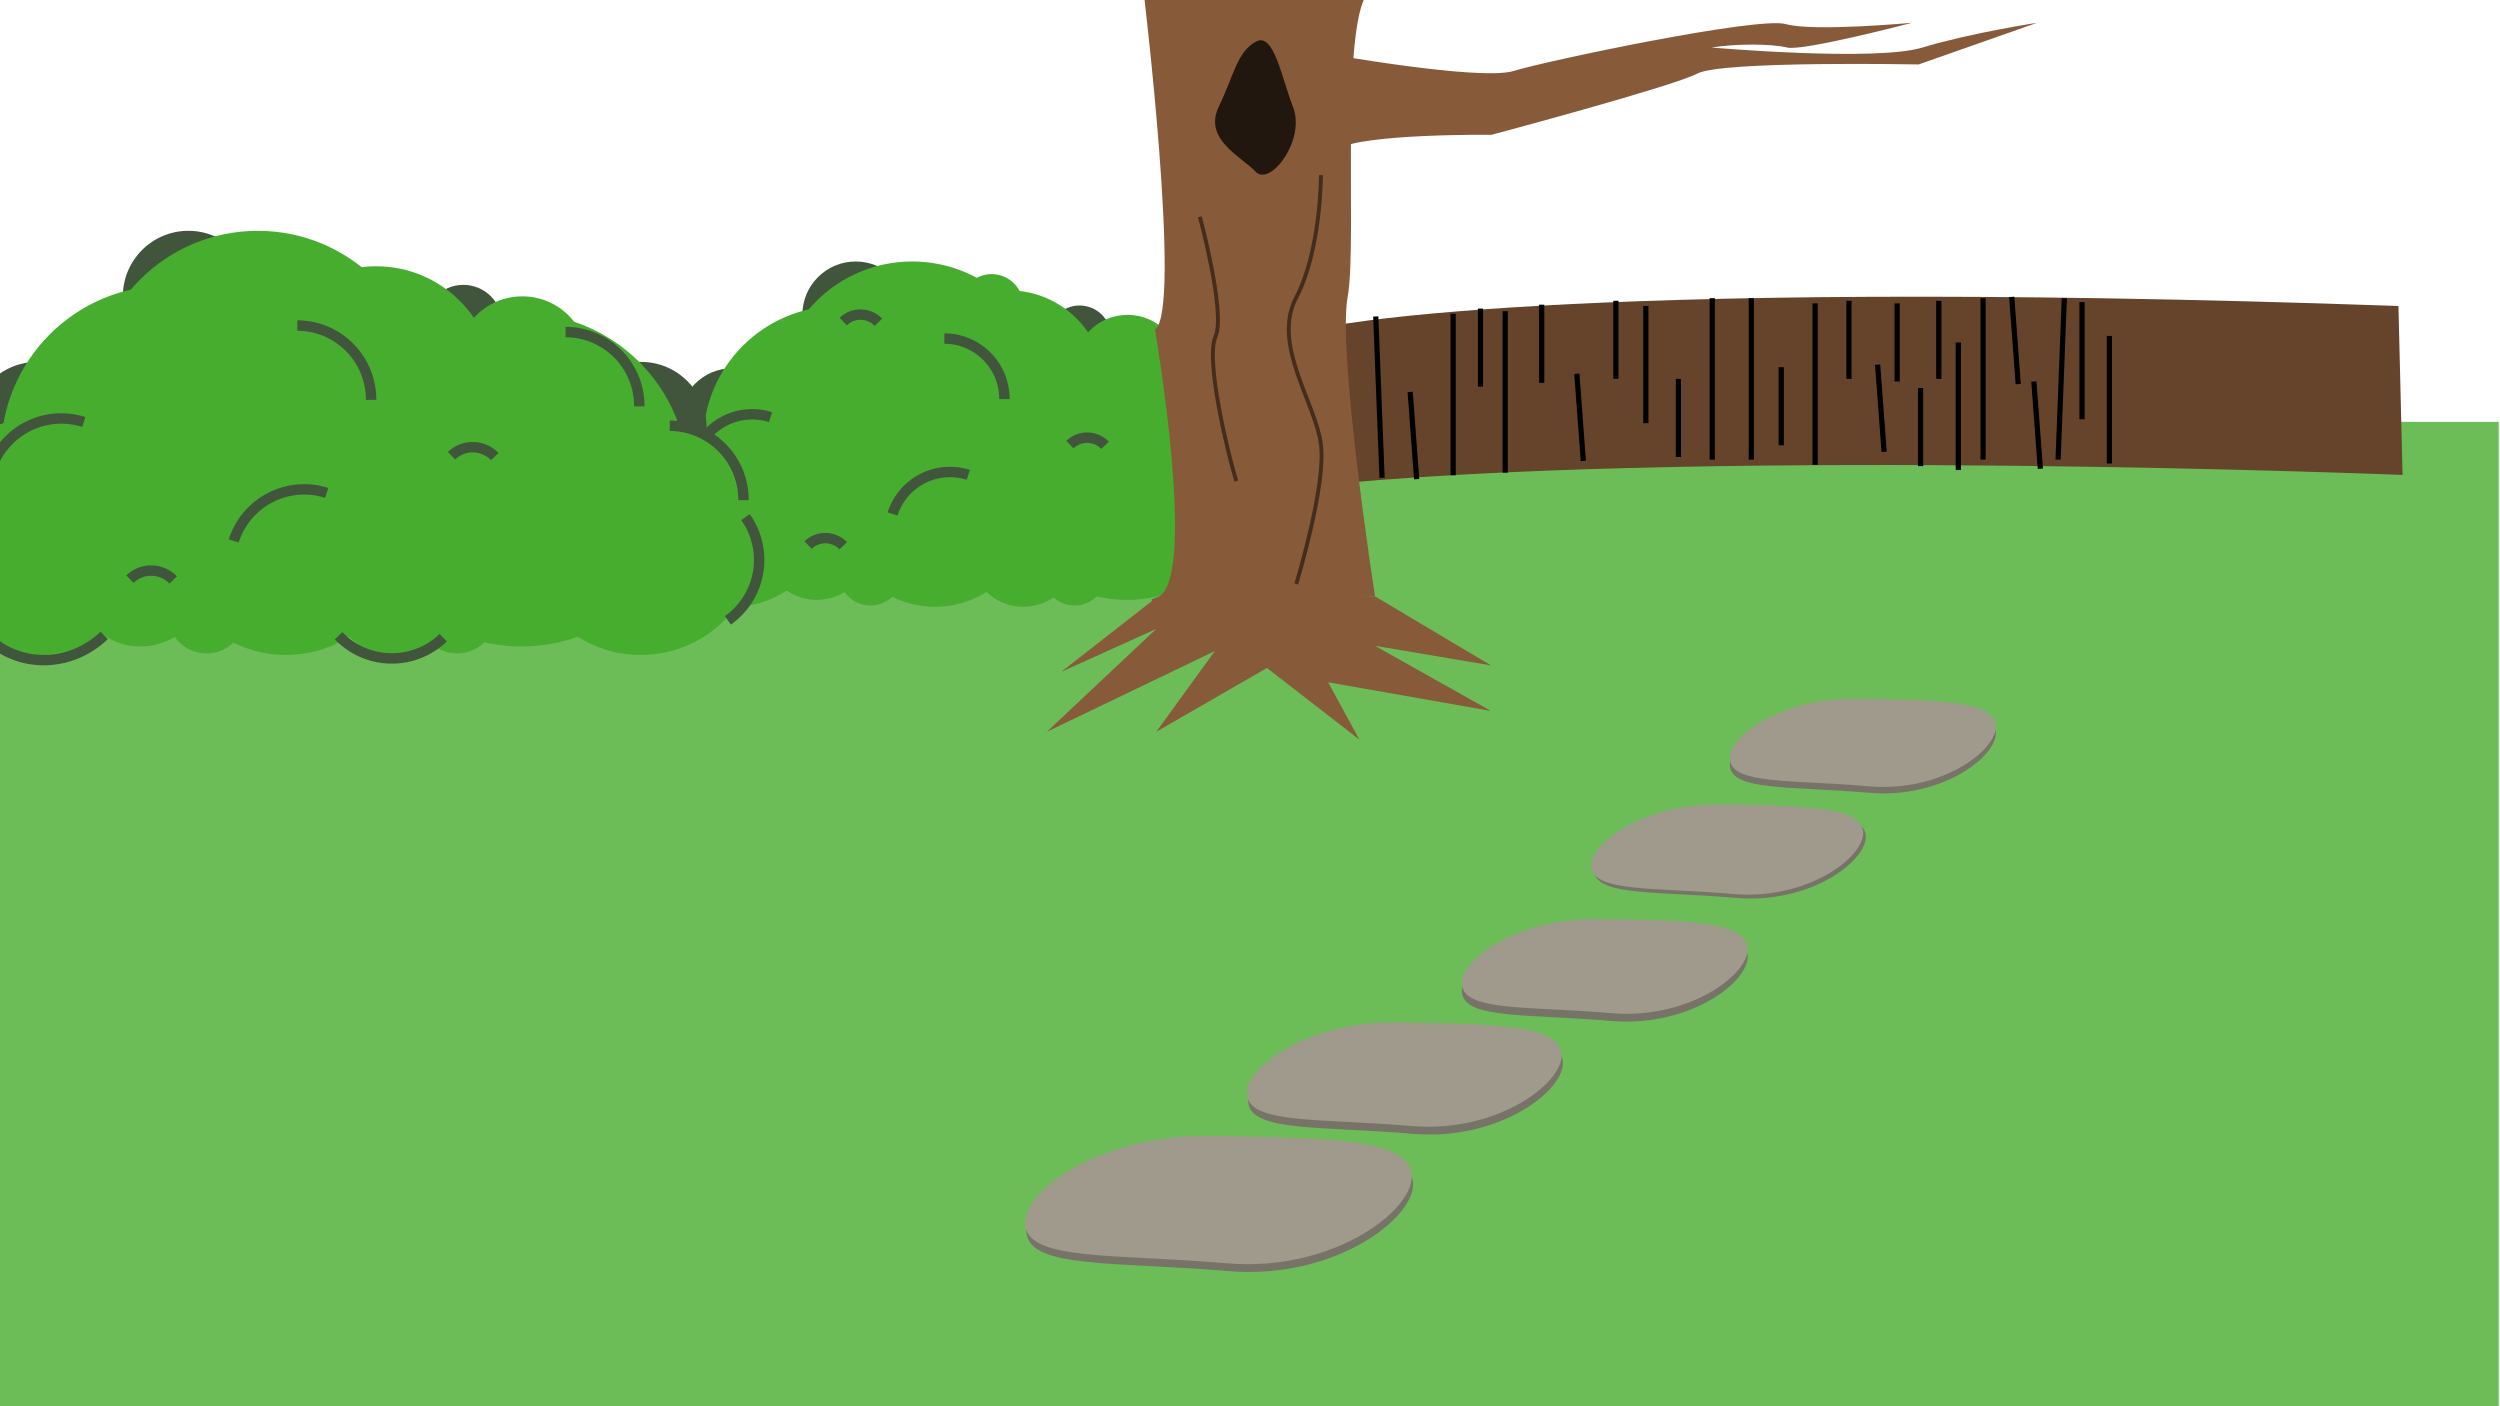 <svg id="Layer_4" data-name="Layer 4" xmlns="http://www.w3.org/2000/svg" xmlns:xlink="http://www.w3.org/1999/xlink" viewBox="0 0 1920 1080">
  <defs>
    <style>
      .cls-1, .cls-10, .cls-13, .cls-7 {
        fill: none;
      }

      .cls-2 {
        clip-path: url(#clip-path);
      }

      .cls-3 {
        fill: #6cbd58;
      }

      .cls-4 {
        fill: #65442b;
      }

      .cls-5 {
        fill: #41553d;
      }

      .cls-6 {
        fill: #47ad2e;
      }

      .cls-7 {
        stroke: #41553d;
        stroke-width: 8px;
      }

      .cls-10, .cls-13, .cls-7 {
        stroke-miterlimit: 10;
      }

      .cls-8 {
        fill: #787369;
      }

      .cls-9 {
        fill: #a09a8c;
      }

      .cls-10 {
        stroke: #000;
        stroke-width: 4px;
      }

      .cls-11 {
        fill: #875a39;
      }

      .cls-12 {
        fill: #22170e;
      }

      .cls-13 {
        stroke: #442d1d;
        stroke-width: 3px;
      }
    </style>
    <clipPath id="clip-path">
      <rect class="cls-1" width="1919" height="1080"/>
    </clipPath>
  </defs>
  <title>Artboard 1</title>
  <g class="cls-2">
    <g id="Mellemgrund">
      <rect class="cls-3" x="-3" y="324" width="1923" height="756"/>
      <path class="cls-4" d="M1014,252s171-40,828-17l3.18,129.76S1332,344,1031,371Z"/>
      <g>
        <circle class="cls-5" cx="657.18" cy="241.81" r="40.98"/>
        <circle class="cls-5" cx="562.65" cy="323.77" r="40.98"/>
        <circle class="cls-5" cx="829.07" cy="258.94" r="24.32"/>
        <circle class="cls-6" cx="644.14" cy="339.21" r="104.15"/>
        <circle class="cls-6" cx="774.57" cy="297.01" r="74.01"/>
        <circle class="cls-6" cx="718.14" cy="392" r="74.01"/>
        <circle class="cls-5" cx="940.19" cy="323.77" r="40.98"/>
        <circle class="cls-6" cx="865.49" cy="356.56" r="104.15"/>
        <circle class="cls-6" cx="939.99" cy="392" r="74.01"/>
        <circle class="cls-6" cx="562.93" cy="392" r="74.01"/>
        <circle class="cls-6" cx="865.97" cy="282.79" r="40.98"/>
        <circle class="cls-6" cx="700.56" cy="304.97" r="104.15"/>
        <circle class="cls-6" cx="761.56" cy="234.84" r="24.32"/>
        <circle class="cls-6" cx="785.96" cy="425.04" r="40.98"/>
        <circle class="cls-6" cx="668.51" cy="440.72" r="24.32"/>
        <circle class="cls-6" cx="825.21" cy="440.72" r="24.32"/>
        <circle class="cls-6" cx="627.26" cy="419.74" r="40.98"/>
        <path class="cls-7" d="M533.62,350.37a46.26,46.26,0,0,1,58.16-30"/>
        <path class="cls-7" d="M620.62,418.59a19.11,19.11,0,0,1,27,.54"/>
        <path class="cls-7" d="M821.68,341.45a19.12,19.12,0,0,1,27,.53"/>
        <path class="cls-7" d="M647.62,246.94a19.11,19.11,0,0,1,27,.54"/>
        <path class="cls-7" d="M685.5,394.73a46.26,46.26,0,0,1,58.16-30.05"/>
        <path class="cls-7" d="M725.29,260a46.25,46.25,0,0,1,46.08,46.49"/>
        <path class="cls-7" d="M903.69,368.51A46.27,46.27,0,0,1,949.77,415"/>
      </g>
      <circle class="cls-6" cx="273.28" cy="381.1" r="27.24"/>
      <path class="cls-7" d="M145.67,394.66a21.4,21.4,0,0,1,30.27.6"/>
      <circle class="cls-5" cx="144.69" cy="227.6" r="50.34"/>
      <circle class="cls-5" cx="28.57" cy="328.28" r="50.34"/>
      <circle class="cls-5" cx="355.83" cy="248.65" r="29.88"/>
      <circle class="cls-6" cx="128.68" cy="347.25" r="127.93"/>
      <circle class="cls-6" cx="288.9" cy="295.41" r="90.91"/>
      <circle class="cls-6" cx="219.57" cy="412.09" r="90.91"/>
      <circle class="cls-5" cx="492.33" cy="328.28" r="50.34"/>
      <circle class="cls-6" cx="400.57" cy="368.56" r="127.93"/>
      <circle class="cls-6" cx="492.08" cy="412.09" r="90.91"/>
      <circle class="cls-6" cx="28.92" cy="412.09" r="90.91"/>
      <circle class="cls-6" cx="401.17" cy="277.94" r="50.34"/>
      <circle class="cls-6" cx="197.98" cy="305.2" r="127.93"/>
      <circle class="cls-6" cx="302.88" cy="452.68" r="50.34"/>
      <circle class="cls-6" cx="158.61" cy="471.94" r="29.88"/>
      <circle class="cls-6" cx="351.1" cy="471.94" r="29.88"/>
      <circle class="cls-6" cx="107.94" cy="446.17" r="50.34"/>
      <path class="cls-7" d="M-7.08,361a56.83,56.83,0,0,1,71.44-36.91"/>
      <path class="cls-7" d="M99.79,444.76a23.47,23.47,0,0,1,33.2.66"/>
      <path class="cls-7" d="M346.76,350a23.47,23.47,0,0,1,33.21.66"/>
      <path class="cls-7" d="M179.48,415.44a56.83,56.83,0,0,1,71.44-36.9"/>
      <path class="cls-7" d="M228.36,250A56.83,56.83,0,0,1,285,307.1"/>
      <path class="cls-7" d="M572.56,397.17A56.82,56.82,0,0,1,559,476.43"/>
      <path class="cls-8" d="M1085.15,907.21c3.65,27-59.38,76-141.76,69-86.06-7.38-151.34-1.82-155-28.84s59.08-70.32,141.76-69C1018.76,879.82,1081.49,880.2,1085.15,907.21Z"/>
      <path class="cls-9" d="M1084.15,901.21c3.65,27-59.38,76-141.76,69-86.06-7.38-151.34-1.82-155-28.84s59.08-70.32,141.76-69C1017.76,873.82,1080.49,874.2,1084.15,901.21Z"/>
      <path class="cls-8" d="M1200.2,814.64c3,22-48.31,61.88-115.35,56.13-70-6-123.14-1.49-126.11-23.47s48.07-57.22,115.34-56.13C1146.18,792.35,1197.22,792.66,1200.2,814.64Z"/>
      <path class="cls-9" d="M1199.2,808.64c3,22-48.31,61.88-115.35,56.13-70-6-123.14-1.49-126.11-23.47s48.07-57.22,115.34-56.13C1145.18,786.35,1196.22,786.66,1199.2,808.64Z"/>
      <path class="cls-8" d="M1342.15,733.09c2.7,20-43.89,56.21-104.78,51-63.6-5.46-111.85-1.35-114.55-21.31s43.66-52,104.77-51C1293.08,712.84,1339.44,713.12,1342.15,733.09Z"/>
      <path class="cls-9" d="M1342.15,727.09c2.7,20-43.89,56.21-104.78,51-63.6-5.46-111.85-1.35-114.55-21.31s43.66-52,104.77-51C1293.08,706.84,1339.44,707.12,1342.15,727.09Z"/>
      <path class="cls-8" d="M1432.83,641.12c2.57,19-41.76,53.46-99.68,48.46-60.51-5.21-106.41-1.32-109-20.31s41.55-49.43,99.69-48.46C1386.17,621.84,1430.27,622.13,1432.83,641.12Z"/>
      <path class="cls-9" d="M1430.83,638.12c2.57,19-41.76,53.46-99.68,48.46-60.51-5.21-106.41-1.32-109-20.31s41.55-49.43,99.69-48.46C1384.17,618.84,1428.27,619.13,1430.83,638.12Z"/>
      <path class="cls-8" d="M1532.71,561.56c2.48,18.58-40.89,52.24-97.53,47.31-59.17-5.16-104.06-1.39-106.55-20s40.68-48.3,97.53-47.3C1487.09,542.67,1530.22,543,1532.71,561.56Z"/>
      <path class="cls-9" d="M1532.71,556.56c2.48,18.58-40.89,52.24-97.53,47.31-59.17-5.16-104.06-1.39-106.55-20s40.68-48.3,97.53-47.3C1487.09,537.67,1530.22,538,1532.71,556.56Z"/>
      <path class="cls-7" d="M434.36,255A56.82,56.82,0,0,1,491,312.1"/>
      <path class="cls-7" d="M514.36,327A56.82,56.82,0,0,1,571,384.1"/>
      <path class="cls-7" d="M340.4,489.75A56.83,56.83,0,0,1,260,488.24"/>
      <path class="cls-7" d="M80,488c-26.16,25.19-66.86,25.3-91,.24"/>
      <line class="cls-10" x1="1088" y1="368" x2="1083" y2="301"/>
      <line class="cls-10" x1="1137" y1="237" x2="1137" y2="297"/>
      <line class="cls-10" x1="1156" y1="239" x2="1156" y2="363"/>
      <line class="cls-10" x1="1056.59" y1="243.05" x2="1061.41" y2="366.95"/>
      <line class="cls-10" x1="1184" y1="234" x2="1184" y2="294"/>
      <line class="cls-10" x1="1289" y1="291" x2="1289" y2="351"/>
      <line class="cls-10" x1="1241" y1="231" x2="1241" y2="291"/>
      <line class="cls-10" x1="1216" y1="354" x2="1211" y2="287"/>
      <line class="cls-10" x1="1116" y1="241" x2="1116" y2="365"/>
      <line class="cls-10" x1="1264" y1="235" x2="1264" y2="325"/>
      <line class="cls-10" x1="1315" y1="229" x2="1315" y2="353"/>
      <line class="cls-10" x1="1345" y1="229" x2="1345" y2="353"/>
      <line class="cls-10" x1="1368" y1="282" x2="1368" y2="342"/>
      <line class="cls-10" x1="1420" y1="231" x2="1420" y2="291"/>
      <line class="cls-10" x1="1394" y1="233" x2="1394" y2="357"/>
      <line class="cls-10" x1="1447" y1="347" x2="1442" y2="280"/>
      <line class="cls-10" x1="1457" y1="233" x2="1457" y2="293"/>
      <line class="cls-10" x1="1475" y1="298" x2="1475" y2="358"/>
      <line class="cls-10" x1="1489" y1="231" x2="1489" y2="291"/>
      <line class="cls-10" x1="1504" y1="263" x2="1504" y2="361"/>
      <line class="cls-10" x1="1523" y1="229" x2="1523" y2="353"/>
      <line class="cls-10" x1="1550" y1="295" x2="1545" y2="228"/>
      <line class="cls-10" x1="1567" y1="360" x2="1562" y2="293"/>
      <line class="cls-10" x1="1585.38" y1="229.05" x2="1580.62" y2="352.95"/>
      <line class="cls-10" x1="1599" y1="232" x2="1599" y2="322"/>
      <line class="cls-10" x1="1620" y1="258" x2="1620" y2="356"/>
      <g>
        <g>
          <path class="cls-11" d="M1014.5,40.5s122,22,148,14,188-42,209-36,97-1,97-1-84,22-96,19-40-3-58,0c0,0,126,11,162,0s88-19,88-19l-91,32s-151-3-170,7-158,47-158,47-100-1-118,11S1014.5,40.5,1014.5,40.5Z"/>
          <g>
            <polygon class="cls-11" points="815 516 821.27 511.11 888 459 1056 458 1145 511 1056 496 1145 546 1020 524 1044 568 973 513 888 562 933 500 804 562 888 483 815 516"/>
            <path class="cls-11" d="M1056,458s-29-187-21-230S1027-5,1056-9,878-9,878-9s30,249,9,262c0,0,34,197,1,206S1056,458,1056,458Z"/>
            <path class="cls-12" d="M993,82c10.06,25.72-17.61,61.36-28.5,50C953,120,924.05,106.89,936,82s14-42,28.5-50C978.28,24.4,984,59,993,82Z"/>
          </g>
        </g>
        <path class="cls-13" d="M921.5,166.5s20,74,12,92,10,92,16,111"/>
        <path class="cls-13" d="M1014.5,134.5s0,58-19,94,15,81,19,113-19,107-19,107"/>
      </g>
    </g>
  </g>
</svg>

